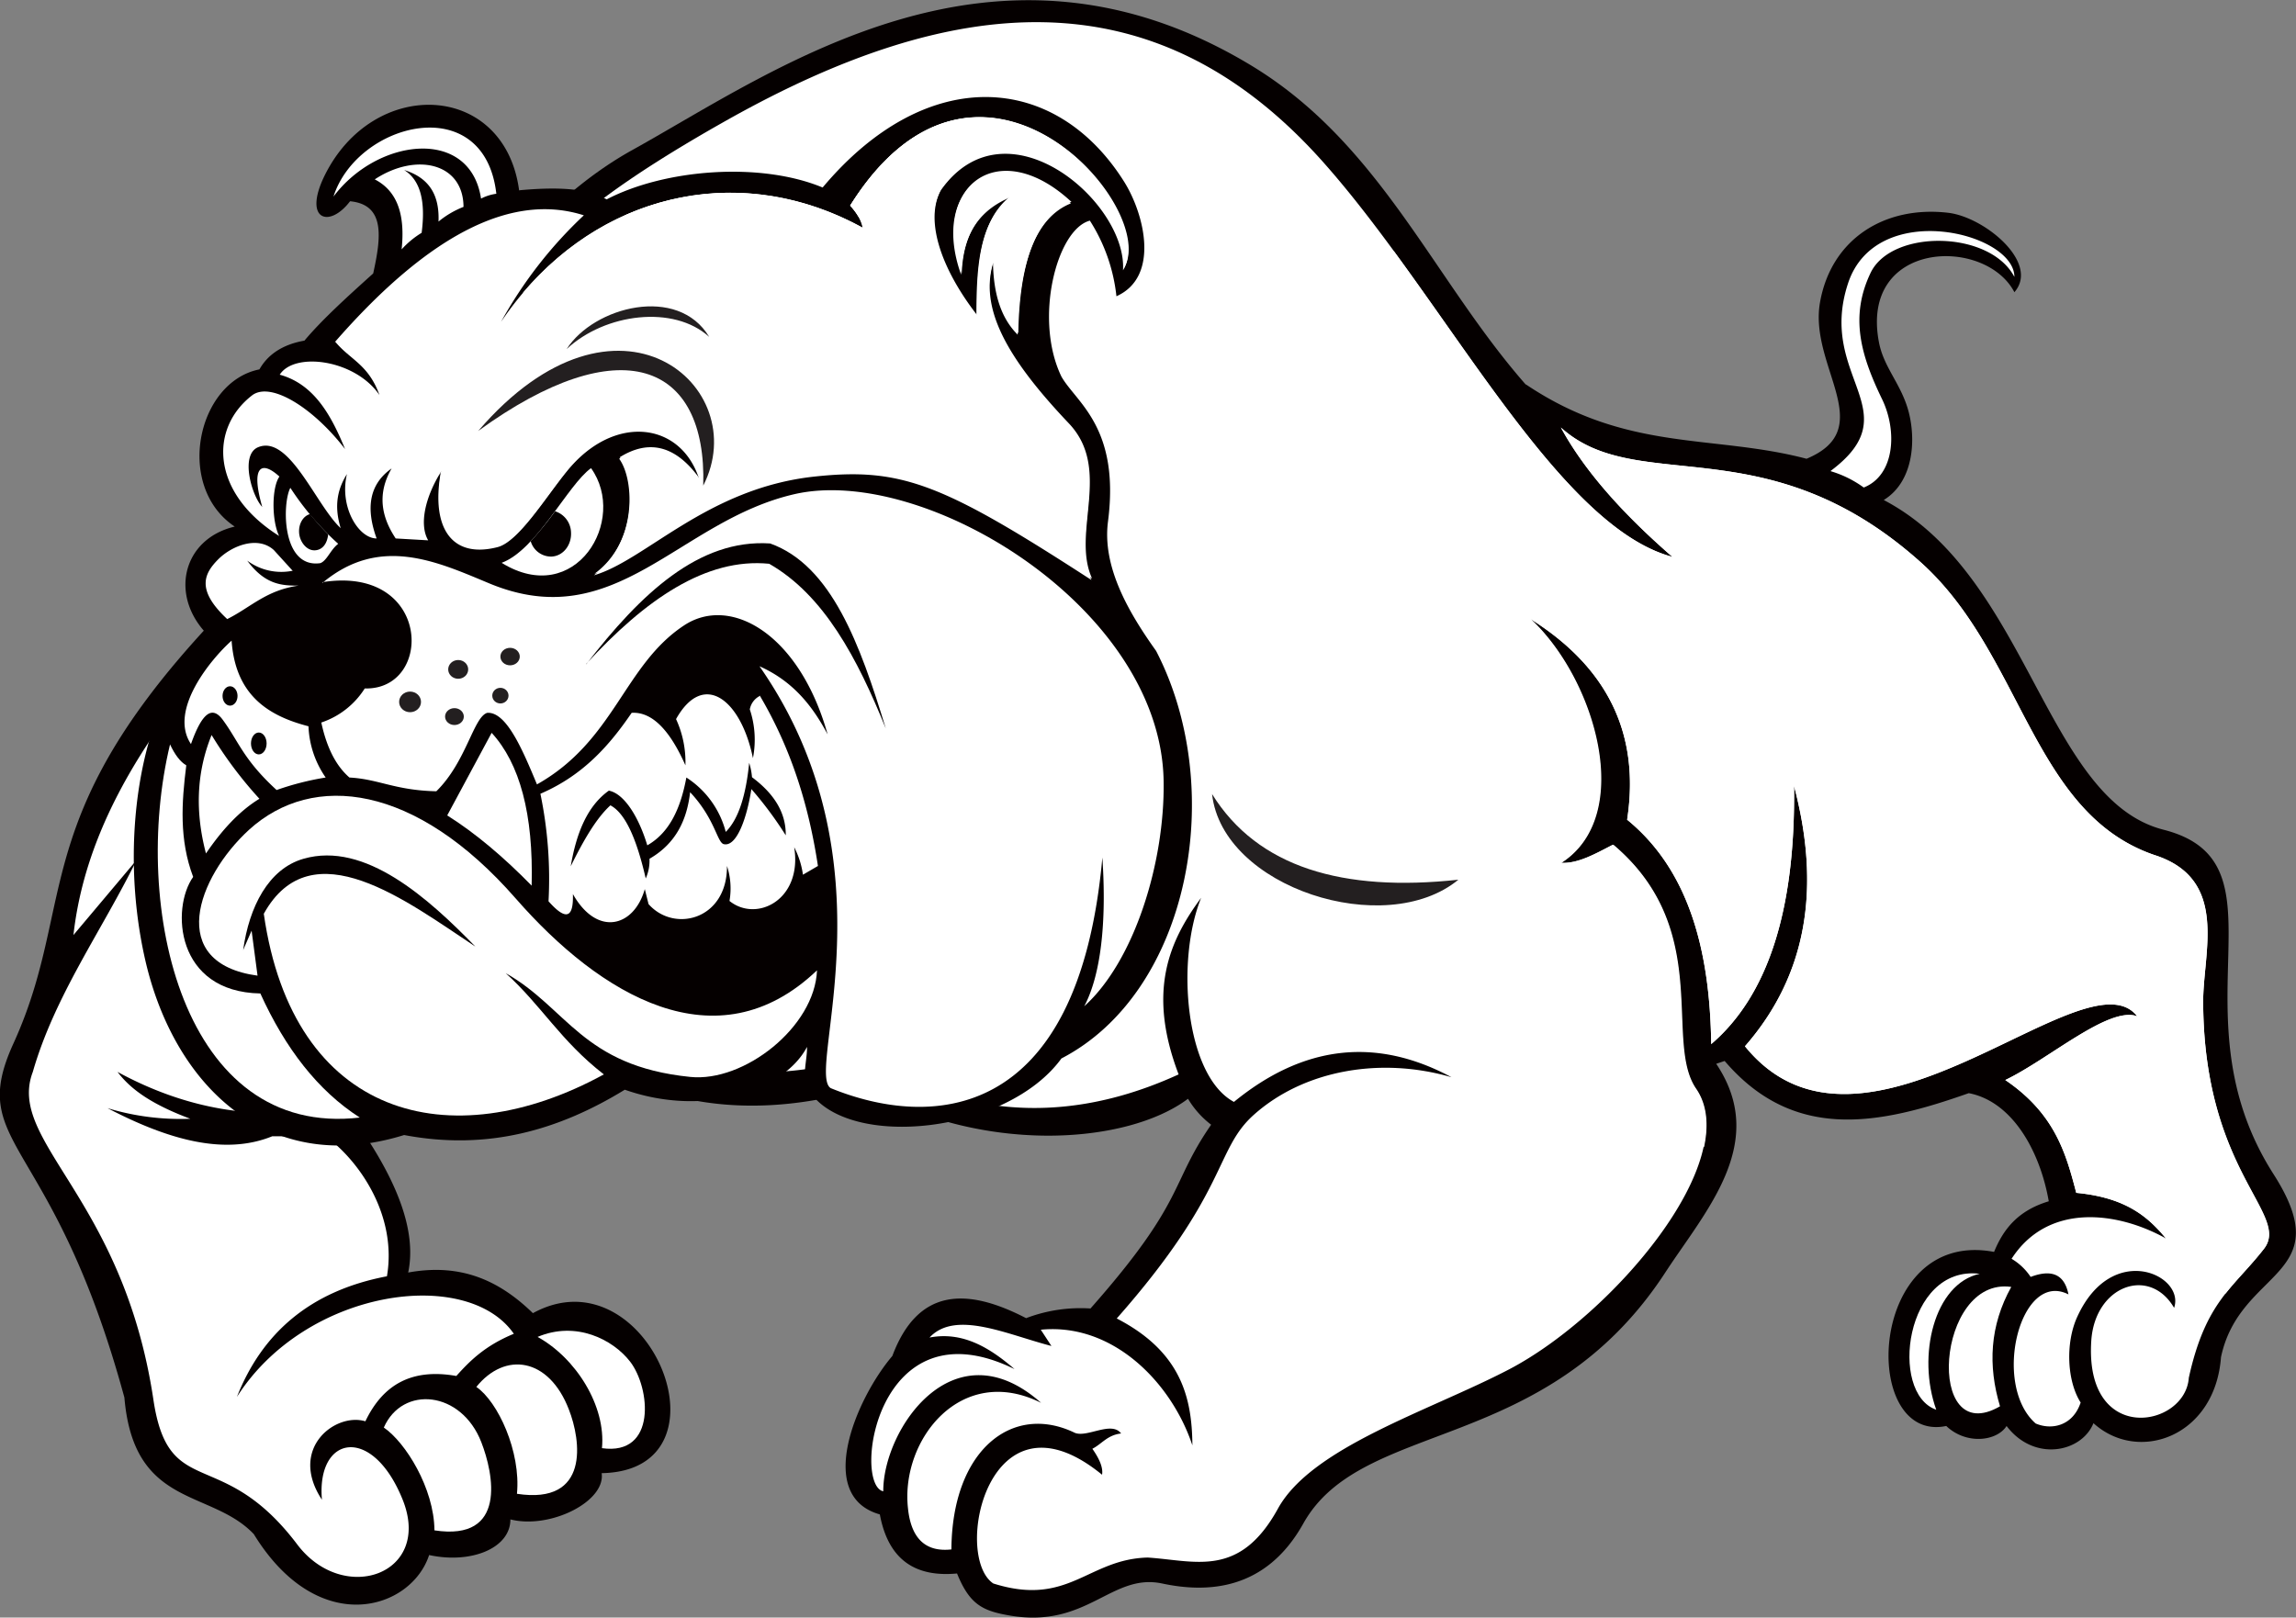 <svg id="Layer_1" data-name="Layer 1" xmlns="http://www.w3.org/2000/svg" viewBox="0 0 734.6 517.6"><rect x="0" y="0" width="734.6" height="517.6" fill="#808080" stroke="none"/><title>Bulldog448_2c</title><path d="M120.9-135.8c32.4,21.8,59.8,15.9,89.8,23.8,23.3-9.7.7-29.5,4.3-50s20.9-31.1,41.1-28.7c11.6,1.4,29.3,16,21.1,25.4-9.4-18-49.7-16.6-43.3,16.2,1.6,8.1,7.2,13.3,9.5,22.2s1.6,22.2-8,28.1C281.8-74.5,287-3,324.9,6.7c41.3,10.5,2.3,58.7,35.2,110.2,21.2,33.1-10.8,30.1-16.8,58.6-1.9,25.5-26.5,34.1-40.8,21.1-3.8,9.4-19,12.5-27.8.9-3.1,4.9-12.9,6.1-19.3,0-27.8,5.8-25.4-63.4,15.3-55.7,2.9-7.1,7.5-13.2,17.5-16.2-2.9-16.5-11.9-32-25.6-34.6-28.3,10-55.8,15.8-78.1-10.3l-2.7.9c16.9,25.2-3.3,46.9-16.3,66.8-38.3,58.7-96.9,46.5-115.8,80.3C37.7,250.2,19,251,4.5,247.9c-16.2-3.4-23.9,14.4-48.5,10.3-8.8-1.5-13-3.4-17.1-13.5-12.9,1.2-21.9-3.9-24.7-18.9-20.9-5.9-7.5-37.2,4-50.7C-73.7,153.5-58.3,153-39,163a49,49,0,0,1,20.6-3.1c30.6-34.6,25.3-39.6,38.6-58.8a29.4,29.4,0,0,1-7.4-8.3c-19.9,14.9-66.2,17.7-103-3.4-42.7,12.5-77.4,3.6-105.7-22.2a149.1,149.1,0,0,1-56.1,35c11.6,17,18.1,32.8,15.3,46.2,17.5-3.2,29.7,3.1,39.9,13,36.9-20.2,65.6,50.4,22,51.2,1.3,9.1-16.5,18-29.2,14.8,0,9.3-12.7,14.3-26,11.4-5.7,17.5-35.4,27-56.1-6.7-13.8-14.5-38.4-8.2-41.4-43.7-23-84.5-50.7-80-35.5-113.3,23.4-51.3-1.5-79.1,95.4-165.8,9-16.1,23.3-28.7,39.5-39.9,6.4-29.9,33.4-63.8,63.3-80.3,45.9-25.5,115.8-76.6,197.9-26.9,41.3,25,58.2,68.4,87.8,102.1" transform="translate(367.3 258.8)" style="fill:#050000;fill-rule:evenodd"/><path d="M-264.3,221.1c-10.8-16.4,4.3-28,13.9-25.1,5.7-11.9,15-17,29.1-14.5,4.4-4.9,9.2-9.7,18.4-13.5-15-21.6-66.6-14.4-88.6,20.2,8-20.3,23.3-33.9,48-38.6,3.3-19.4-8.7-36.8-19.6-44.8h-17.1c-15.5,6.3-33.7.9-52.7-9a80.6,80.6,0,0,0,26.5,3.4c-13.4-5-19.5-10-23.3-15,44.3,24.1,90,14.3,128.8-23.1-37.4-41-47.2-122.9-29.4-178-25.5,17.8-43.8,44.1-52,82.3-1.8-12.6.9-25.1,4.5-37.7-32.4,34.4-61.2,69.9-66,112.7l20.2-24c-11.1,22.6-26.2,43.4-33.2,67.8-8.5,22.3,28.9,40,38.6,105,4.9,32.6,21.8,14.2,46,46.2,14.8,19.6,43.4,9.6,33.7-14.4S-266.1,200.5-264.3,221.1Z" transform="translate(367.3 258.8)" style="fill:#fff;fill-rule:evenodd"/><path d="M-244.5,198c6.9,4.7,16.1,19.4,16.2,32.9,23.4,3.6,18.9-18.2,15-28.2C-219.7,186.2-238.5,184.4-244.5,198Z" transform="translate(367.3 258.8)" style="fill:#fff;fill-rule:evenodd"/><path d="M-214.9,185c6.9,4.7,14.3,20.7,13,34.2,23.4,3.6,20.5-17.1,16.6-27C-191.7,175.6-205.7,173.6-214.9,185Z" transform="translate(367.3 258.8)" style="fill:#fff;fill-rule:evenodd"/><path d="M-165.7,176.9c-5.5-7.1-17.3-13.1-29.6-7.9,12.3,6.8,21.9,22.1,20.6,35.6C-157.1,207.1-159.2,185.3-165.7,176.9Z" transform="translate(367.3 258.8)" style="fill:#fff;fill-rule:evenodd"/><path d="M337.6,61.8c-.1-15.8,8.5-39.3-15.6-47-39.2-13.4-42.1-64.4-74.8-93.7-49.5-44.3-90.5-20.8-115.1-43.1,7.5,13.8,19.8,27.6,35.7,41.4-37.3-9.9-72.9-82.8-112-126.6-54.4-60.9-119-53.2-189.9-13.5-67.7,38-78,59.1-88,103.2C-244.8-16.7-211.5,103.9-100.3,81.8c-17.3-11.7-25.1-23.3-29.2-35C-87.1,93.1-40.9,108.2,9.8,85-.3,58.5,6.7,42.4,17,28.5c-8.2,20.3-5,57,10.5,65.3,22-18,45.2-21,69.6-7.9-22.6-6.6-47.1-2.3-63.1,11.9-12.8,11.3-8,24.5-44,65.3,20.5,10.6,24.1,25.2,24.2,40.6-6.6-19.9-25.3-39.3-48.5-37l3.4,5.2c-14.3-3.7-30.7-11.6-39-2.7,10.5-2,19.1,3.1,27.2,10.1-44.2-21.7-51.9,37-42,39.1-.1-19.7,22.4-53.2,50.5-28.3-25.6-12.8-45,11.8-42.6,33.7,1,9.9,5.8,14.1,13.9,13.2.2-31.8,19.5-47,39.5-37.3,4,1.6,11.7-3.9,14.8.2-4.4.5-6.1,3.3-9.2,4.9,2.1,3,3.5,5.9,3.1,8.3-36.3-29.7-47.9,26-34.8,34.8,24.1,7.6,30.2-7.8,49.4-8.3,15.3,1,29.4,6.7,41.7-15.7,10.9-19.7,48.4-31.2,73.9-44.5,33.3-17.4,75.3-67.1,59.7-89.8-10.5-15.2,5.6-51-26.5-78.1-5.5,2.8-11.1,6.1-16.6,5.8,23.6-15.2,10.9-58.8-9.9-78.1C147-45.3,157.5-24,153.3,3.5c19.6,16,26.5,41.5,26.9,71.8,18-15.4,27-42.6,26.5-82.6,8.5,32,4.5,60.2-15.7,83.3,38,46.8,109-30.9,125.5-9.6-9.1-3.3-28.1,13.6-42.2,20.4,15.9,10.8,19.4,23.5,22.7,36.1,15.9,1.5,23,7.7,28.7,14.6-15.4-8.6-37.7-11.6-49.4,6.5a18.9,18.9,0,0,1,6.1,5.8c7.7-2.9,11,.1,12.1,5.6-15.5-7.9-24.6,28.9-10.5,41.3,5.1,2.2,11.9.8,14.4-6.7-4.4-6.9-4.9-19.1-1.1-27.4,11.1-24.4,34.6-13.4,31-2.9-7.8-13.4-25.3-7.2-26.5,10.5-2.2,33.7,30.1,27.9,31.2,11.9,5.4-24.6,14.3-28.8,24.1-41.4C365.6,129.7,337.8,116.2,337.6,61.8Z" transform="translate(367.3 258.8)" style="fill:#fff;fill-rule:evenodd"/><path d="M272.6,191.2c-3.9-13-3.3-25.8,3.6-38.2C252.1,149.6,248.5,205.2,272.6,191.2Z" transform="translate(367.3 258.8)" style="fill:#fff;fill-rule:evenodd"/><path d="M266.1,148.8c-23.9-2.9-29.1,38.3-13.9,43.5C246,175.1,251.5,152,266.1,148.8Z" transform="translate(367.3 258.8)" style="fill:#fff;fill-rule:evenodd"/><path d="M218.4-108.1c25.7-19.2-4.4-29.9,5.6-60.1,9-27.1,53.2-16.2,53.2-2-7.9-15-39.3-15.3-46-1.3s-3.2,26.3,3.7,40.5c4.9,10.2,4,24.3-5.9,28.2a34.7,34.7,0,0,0-10.5-5.2" transform="translate(367.3 258.8)" style="fill:#fff;fill-rule:evenodd"/><path d="M322,14.8c-39.2-13.4-42.1-64.4-74.8-93.7-49.5-44.3-90.5-20.8-115.1-43.1,7.5,13.8,19.8,27.6,35.7,41.4C137.8-88.6,109-137,78.6-178.5c.4,8.8-.8,17.3-4.4,25-18.9,40.5-26.7,93.8-6,119.7S96.6-3.7,97.5,17.8s20.7,52.5,42.2,62c16.4,7.2,31.8,22,38.2,28.5,1.5-7.1,1-13.6-2.5-18.7-10.5-15.2,5.6-51-26.5-78.1-5.5,2.8-11.1,6.1-16.6,5.8,23.6-15.2,10.9-58.8-9.9-78.1C147-45.3,157.5-24,153.3,3.5c19.6,16,26.5,41.5,26.9,71.8,18-15.4,27-42.6,26.5-82.6,8.5,32,4.5,60.2-15.7,83.3,38,46.8,109-30.9,125.5-9.6-9.1-3.3-28.1,13.6-42.2,20.4,15.9,10.8,19.4,23.5,22.7,36.1,15.9,1.5,23,7.7,28.7,14.6h-.2a35.4,35.4,0,0,1,5.8,5.8c3.3,4.2,7.9,9.6,13.5,11.8,3.7-4.7,7.9-8.7,12.2-14.2,8.6-11-19.2-24.5-19.4-78.9C337.5,46,346,22.5,322,14.8Z" transform="translate(367.3 258.8)" style="fill:#fff;fill-rule:evenodd"/><path d="M-246.7-103.2c-9.1,31-16.9,77-3.6,122.7,8,27.5,18.5,45.9,28.9,58.3A155.2,155.2,0,0,0-201,61.1c-37.4-41-47.2-122.9-29.4-178A124.4,124.4,0,0,0-246.7-103.2Z" transform="translate(367.3 258.8)" style="fill:#aa9f88;fill-rule:evenodd"/><path d="M99.3,22.7c-36.9,4-64.2-3.9-78.8-27.4,3.3,30,55.5,46.6,78.8,27.4" transform="translate(367.3 258.8)" style="fill:#231f20;fill-rule:evenodd"/><path d="M-201.3-197.9c16.1-1.5,23.3.2,28.1,2.9,18.6-9.7,49.1-12.1,69.1-3.8,33.5-39.9,74.6-36.7,96.5-1.8,6.5,10.4,11.4,30.4-2.5,36.6a56,56,0,0,0-8.5-24.2c-10.6,2.8-18,31.5-9.1,49.9C-23-130-8.9-122.1-12.8-91.9-14.7-77.3-6.1-62.7,2.6-50.5,25.5-6.3,13.4,58.6-27.7,79.9c-17.4,23.9-67.7,29.3-80.5,10.7-3-4.4-.8-9.6-.9-14.4-7.1,13.7-32.4,22.8-58.3,13.7-20.9,12.8-43.7,19.6-70.6,14.5-44.1,13.7-73.9-16.5-82.9-56.3s-.7-85,20.4-103.4c-12.8-12.5-8.6-31,8.3-35-19.2-12.8-12.1-46.3,7.9-50.3,2.7-4.8,7.5-8,14.4-9.2,5.7-6.8,13.9-14.2,22-21.5,2.5-11.4,4-22-7.4-23.1-6.6,8.7-15,6.1-8.3-7.9,15.6-32.2,57.8-30.4,62.4,4.5" transform="translate(367.3 258.8)" style="fill:#050000;fill-rule:evenodd"/><path d="M-213.4-195.3c-3.5-22.9-33.1-19.4-47.2-.6,7.6-23.8,48.3-34.2,52.1-.9a15.3,15.3,0,0,0-4.8,1.5" transform="translate(367.3 258.8)" style="fill:#fff;fill-rule:evenodd"/><path d="M-219-192.5c0-14.2-15.2-17.6-28.4-8.9,7.6,3.9,9.7,11.9,8.6,22.4a28.6,28.6,0,0,1,6.4-5.3c1.3-9.9-.3-16.8-5.6-20.1,8.7,2.7,11.3,8.8,11,16.5a29.3,29.3,0,0,1,8-4.7" transform="translate(367.3 258.8)" style="fill:#fff;fill-rule:evenodd"/><path d="M-260.2-149.3c30.8-35.3,57.2-47.8,79.7-40.6A138.3,138.3,0,0,0-207-155.8c27.4-40.6,74.9-52.6,115.8-30.1-.4-2.4-1.9-4.8-4-7.2,41.1-65.6,99.5,1.1,87.4,20.3,1.3-21.8-37.5-55.2-58.3-25.6-5.9,10.7.9,26.9,11.4,40.4,0-15.4.7-30.3,10.9-38.2-8.7,3.7-15.2,10.3-15.8,24.8-10-28.2,12-44.3,35.1-22.8-11.2,4.5-16.6,18.9-17,42-5.6-5.7-7.6-13.7-7.9-23-4.5,14.3,3.1,29.8,24.1,51.9,13.9,14.7.7,34.9,7.4,49.6-47.5-30.7-60.7-36-88.6-33.1-34.4,3.7-54,26.8-70.6,31.6,13.9-10.1,13.1-30.5,8.1-37.3,9.5-5.9,18.1-3.7,25.8,7.2-5.6-19-27.4-22-42.6-3.1-6.9,8.5-15.5,22.7-22.2,24.2-14.6,3.7-21.2-6.2-18.1-23.8-5.3,8.4-7.1,17.2-4.2,22.1l-10.4-.6c-4.6-6.9-6-14.3-1.3-22.4-7.4,5.2-8.2,13-4.8,22.4-5.8,0-12-10.1-9.5-20.6-2.8,4.5-4.3,9.8-2,17.3-7.9-7.3-16.4-30-26.4-25.9-5.9,2.4-2,15.7,1.3,19.1-3.7-12.8-.4-15.1,5.5-9.7-2.5,3.5-2.5,14.1-.1,19-21.9-13.8-22.4-34.5-8.5-45.1,6.1-4.3,19.6,4.3,29.6,17.3-4.5-11-10-20.8-20.9-23.8,4.7-7.4,24.1-4.9,31.9,6.5-3.5-9.8-9.4-11.3-14.1-17" transform="translate(367.3 258.8)" style="fill:#fff;fill-rule:evenodd"/><path d="M-206.8-78.7c23.6,14.6,40.5-13.7,28.6-30.3-7.5,5.4-17.3,26.1-28.6,30.3" transform="translate(367.3 258.8)" style="fill:#fff;fill-rule:evenodd"/><path d="M-259.1-84.8a90.2,90.2,0,0,1-15.3-17.9c-2.6,4.8-2.9,25.9,9.6,24.1,2.1-.8,3.2-4.2,5.6-6.1" transform="translate(367.3 258.8)" style="fill:#fff;fill-rule:evenodd"/><path d="M-273.7-76.2l-6-6.6c-5.2-4.7-13.6-1.3-17.9,3.1s-7.1,9.6,3,19c7.6-3.8,12.4-9.2,22.8-10.7-5.4,0-10.7-.3-16.4-8a18.3,18.3,0,0,0,14.7,3.2" transform="translate(367.3 258.8)" style="fill:#fff;fill-rule:evenodd"/><path d="M-264.1-72.3c18.4-15.4,36.8-6.7,53.4.2,40.5,16.8,60.4-20.1,97.7-28.6C-71.6-110.1,4.2-64.4,5-8.8c.4,25.9-9.3,57.5-25.4,72,5.3-10,7.2-26.8,5.8-47.6-7.7,85.5-55.3,86.7-86.9,73.8-8.2-5,21.1-72.1-22.8-135,10.8,4.8,17,12.8,21.8,21.8-9-32.1-31-44.7-45.9-34.9-19.3,12.7-22.2,36.9-47.1,50.9-4.5-10.8-9.7-23.3-15.9-22.9-4.4,1.3-6.7,15.7-16.3,25.1-13.3-.3-18.4-3.9-27.8-4.4-3.9-3.4-7.1-8.8-9-17.6a26.3,26.3,0,0,0,13.9-10.9c22.2.6,21.4-39.6-13.6-34" transform="translate(367.3 258.8)" style="fill:#fff;fill-rule:evenodd"/><path d="M-287.7-47.3c-5.6-12.5,16.8-20.3,30.6-19.5,22.2,1.3,16.9,26.5,8.4,23.1,4.6-3.8,1.4-13.4-10.1-7.4-3.3,1.7-8.8,12.6,1.9,11.1-3.9,7.1-9.2,11.2-20,3.6,3-4.2-5.8-12.6-10.9-10.9" transform="translate(367.3 258.8)" style="fill:#050000;fill-rule:evenodd"/><path d="M-179.8-46.3c19-20.7,38.4-34.1,58.6-32.1,17.5,10,28.2,30.2,37.3,52.7-8.2-26.9-17.4-52.2-37-59.2-22.8-1.5-41.4,16.1-58.8,38.6" transform="translate(367.3 258.8)" style="fill:#050000;fill-rule:evenodd"/><path d="M-268.6-26.4c-13.2-3.4-23.4-10.2-24.6-27.4-6.4,5.7-20.3,22.2-13,33.1,3.7-10.5,6.9-12,10-8,5.3,7.1,6.6,12.8,17.4,22.7a90.3,90.3,0,0,1,15.7-4,30.7,30.7,0,0,1-5.5-16.4" transform="translate(367.3 258.8)" style="fill:#fff;fill-rule:evenodd"/><path d="M-162.1-35.7c13.5-21.2,19.3-21.4,34-4.9l-3.1,2.8c-8.9-7.1-19.6-1.1-23.1,5.4a16.4,16.4,0,0,0-7.7-3.3" transform="translate(367.3 258.8)" style="fill:#050000;fill-rule:evenodd"/><path d="M-124.2-36.2c10.5,17.8,15.8,36.1,18.6,54.5l-4.8,2.8a27.3,27.3,0,0,0-2.8-8.8c2.7,16.8-12,24.2-20.7,17.2a23.3,23.3,0,0,0-.8-11.2c.1,17.2-16.9,21.5-25.1,12.2l-1.2-4.8c-3.4,12.1-15.2,15.4-23,1.6.2,6.9-1.7,9.2-7.8,2.3a133.8,133.8,0,0,0-2.6-34.4c13.7-5.9,22.1-15.5,29.2-25.9,6.5-.4,12.2,5.5,17.2,16.8a32.9,32.9,0,0,0-3-14.8c8.8-15.7,20.8-6.2,24.6,12.5a30.6,30.6,0,0,0-1-15.6,6,6,0,0,1,3.4-4.4" transform="translate(367.3 258.8)" style="fill:#fff;fill-rule:evenodd"/><path d="M-184.7,18.4c1.8-10.6,5.3-19.3,12.2-24.2,4.8.9,9.5,8.2,12.3,17.5C-153,7.6-149.5-.3-147.7-10A29.5,29.5,0,0,1-135.1,7.4c4.3-4.3,6.5-12.2,7.5-22.1a20.9,20.9,0,0,1,.9,4.6c6.7,5,10.9,11,10.8,18.6a118.1,118.1,0,0,0-11-14.8c-1.4,9.1-4.7,18.7-8.9,17.6-2.1-.7-2.8-8.2-10.7-16.6-1,8.8-4.5,16.4-13,21.3a13.9,13.9,0,0,1-1.2,6.3c-2.7-11.7-6.2-20.7-11.3-23.4-4.6,4.2-8.7,11.4-12.7,19.5" transform="translate(367.3 258.8)" style="fill:#050000;fill-rule:evenodd"/><path d="M-224.2,2.1-210-24.3c9,9.8,13.4,26,12.8,48.9-9-9.2-18-16.8-26.9-22.4" transform="translate(367.3 258.8)" style="fill:#fff;fill-rule:evenodd"/><path d="M-284.3-3.2a130.3,130.3,0,0,1-15.3-20.4c-5,12.3-5.2,25-1.8,37.9,5.1-7.5,10.7-13.6,17.1-17.5" transform="translate(367.3 258.8)" style="fill:#fff;fill-rule:evenodd"/><path d="M-284.9,53.4c-29.3-4-19.4-31.4-2.7-46.7,20.5-18.6,53.3-14.6,85.3,22,27,30.9,64.3,53.6,96.4,23-.7,18.1-23.3,35.9-40.6,34.1-34.5-3.5-39.3-22.1-59-33.2C-194,63-188,74.2-174.1,85c-49.2,26.9-99.5,13.9-108.8-51.4C-267.6,6-237,29.7-215.2,44.1c-15-15.4-35.3-33.8-55-28.1-11.2,3.2-17.4,15.4-19.3,29.2l2.7-6.2,1.9,14.4" transform="translate(367.3 258.8)" style="fill:#fff;fill-rule:evenodd"/><path d="M-252.2,98.8C-265.6,90.2-276,76.7-284,59.1c-27.2-.5-28.6-27.3-21.5-37.3-4.5-11.9-3.7-23.8-2.2-35.7-1.9-1.1-3.6-3.3-5.2-6.7-12.5,52.1,4.1,126.1,60.8,119.4" transform="translate(367.3 258.8)" style="fill:#fff;fill-rule:evenodd"/><path d="M-182.1,39l1-2c5.5,6.3,15.3,6.8,19.7.2,6.5,6.3,20.8,7.8,25.2-3.1,5.6,7,22.1,5.3,25.8-6.5a12.4,12.4,0,0,0,4.8-.2,124.4,124.4,0,0,1-.6,15c-9.9,27.2-56.4,22.4-76.1-3.4" transform="translate(367.3 258.8)" style="fill:#050000;fill-rule:evenodd"/><path d="M-190.8-80.7c3.7-.2,6.4-3.7,6.2-7.7a7.3,7.3,0,0,0-5.1-6.8,106.1,106.1,0,0,1-7.8,9.6A6.8,6.8,0,0,0-190.8-80.7Z" transform="translate(367.3 258.8)" style="fill:#050000;fill-rule:evenodd"/><path d="M-262.3-87.8a79.8,79.8,0,0,1-5.8-6.5c-2.2.6-3.7,3.1-3.5,6s2.4,5.7,5,5.6S-262.6-85-262.3-87.8Z" transform="translate(367.3 258.8)" style="fill:#050000;fill-rule:evenodd"/><ellipse cx="82.8" cy="237.9" rx="2.5" ry="3.5" style="fill:#050000"/><ellipse cx="73.6" cy="222.7" rx="2.4" ry="3.1" style="fill:#050000"/><path d="M-95.3-193c2.2,2.4,3.6,4.8,4,7.2-25-13.8-52.5-14.6-76.4-3.9a34.9,34.9,0,0,0-1.2,10.3c.9,11.2-7.7,23.7-7.7,23.7s-13.3,10.8-13.8,15.1l-.4,4.3s-27.7,14.7-36.1,29.7l.6-.9c-3.1,17.6,3.5,27.5,18.1,23.8,6.7-1.6,15.3-15.7,22.2-24.2,15.2-18.9,37.1-15.9,42.6,3.1-7.7-10.8-16.3-13.1-25.8-7.2,5,6.8,5.8,27.2-8.1,37.3,16.6-4.8,36.2-27.9,70.6-31.6,27.9-3,41.1,2.3,88.6,33.1-6.7-14.7,6.5-34.9-7.4-49.6-21-22.1-28.6-37.6-24.1-51.9.2,9.3,2.2,17.3,7.9,23,.4-23.1,5.8-37.5,17-42-23.1-21.5-45.2-5.4-35.1,22.8.6-14.5,7.1-21.1,15.8-24.8-10.2,7.9-10.9,22.7-10.9,38.2-10.5-13.5-17.4-29.7-11.4-40.4,20.9-29.6,59.7,3.8,58.3,25.6C4.2-192-54.2-258.6-95.3-193Z" transform="translate(367.3 258.8)" style="fill:#fff;fill-rule:evenodd"/><path d="M-214.3-120.9c45.5-33,73.2-21.9,72,17.5C-126.1-135-169.7-172.8-214.3-120.9Z" transform="translate(367.3 258.8)" style="fill:#231f20;fill-rule:evenodd"/><path d="M-140.4-151c-10-16.7-36.9-9.7-45.6,3.9C-173.7-158.6-151.7-161.3-140.4-151Z" transform="translate(367.3 258.8)" style="fill:#231f20;fill-rule:evenodd"/><ellipse cx="131.2" cy="224.6" rx="3.5" ry="3.3" style="fill:#231f20"/><ellipse cx="146.6" cy="214.2" rx="3.2" ry="3" style="fill:#231f20"/><ellipse cx="163.2" cy="210.1" rx="3.1" ry="2.8" style="fill:#231f20"/><ellipse cx="160.1" cy="222.6" rx="2.6" ry="2.5" style="fill:#231f20"/><ellipse cx="145.4" cy="229.3" rx="3" ry="2.7" style="fill:#231f20"/><path d="M-163.7-27.2s6.6,2.4,9.4,13.6-5,20.3-5,20.3-2.4-8.4-5.8-12.6a83.3,83.3,0,0,0-6.6-7.3S-165.1-21.9-163.7-27.2Z" transform="translate(367.3 258.8)" style="fill:#fff;fill-rule:evenodd"/><path d="M-171.4,2.4s7.1,15,6.3,22-12.1,10.2-15.5,2.1S-171.4,2.4-171.4,2.4Z" transform="translate(367.3 258.8)" style="fill:#fff;fill-rule:evenodd"/><path d="M-145.1.9s6.3,12.9,3.6,22.1-8.1,10.7-11.8,9-3.9-3.4-3.9-3.4V20S-145.3,9.5-145.1.9Z" transform="translate(367.3 258.8)" style="fill:#fff;fill-rule:evenodd"/><path d="M-142.4-32.3a45.2,45.2,0,0,1,6.5,17.6A92.1,92.1,0,0,1-134.6,2s-5-10.2-7.3-13.4l-2.3-3.2-3.1-13.9S-145.9-32-142.4-32.3Z" transform="translate(367.3 258.8)" style="fill:#fff;fill-rule:evenodd"/><path d="M-91.3-185.9c-37.6-20.7-80.8-12.2-108.8,20.9,7.7-5.2,39.4-25.9,60.3-27.2,23.9-1.5,49.1,7.7,49.1,7.7Z" transform="translate(367.3 258.8)" style="fill:#fff;fill-rule:evenodd"/><path d="M-95.3-193a21,21,0,0,1,2.7,3.6c1-1.2,23.6-27.7,42.1-27.5,10.4.1,22.6,6.7,31.5,12.5C-36.6-223.2-69.4-234.4-95.3-193Z" transform="translate(367.3 258.8)" style="fill:#fff;fill-rule:evenodd"/></svg>